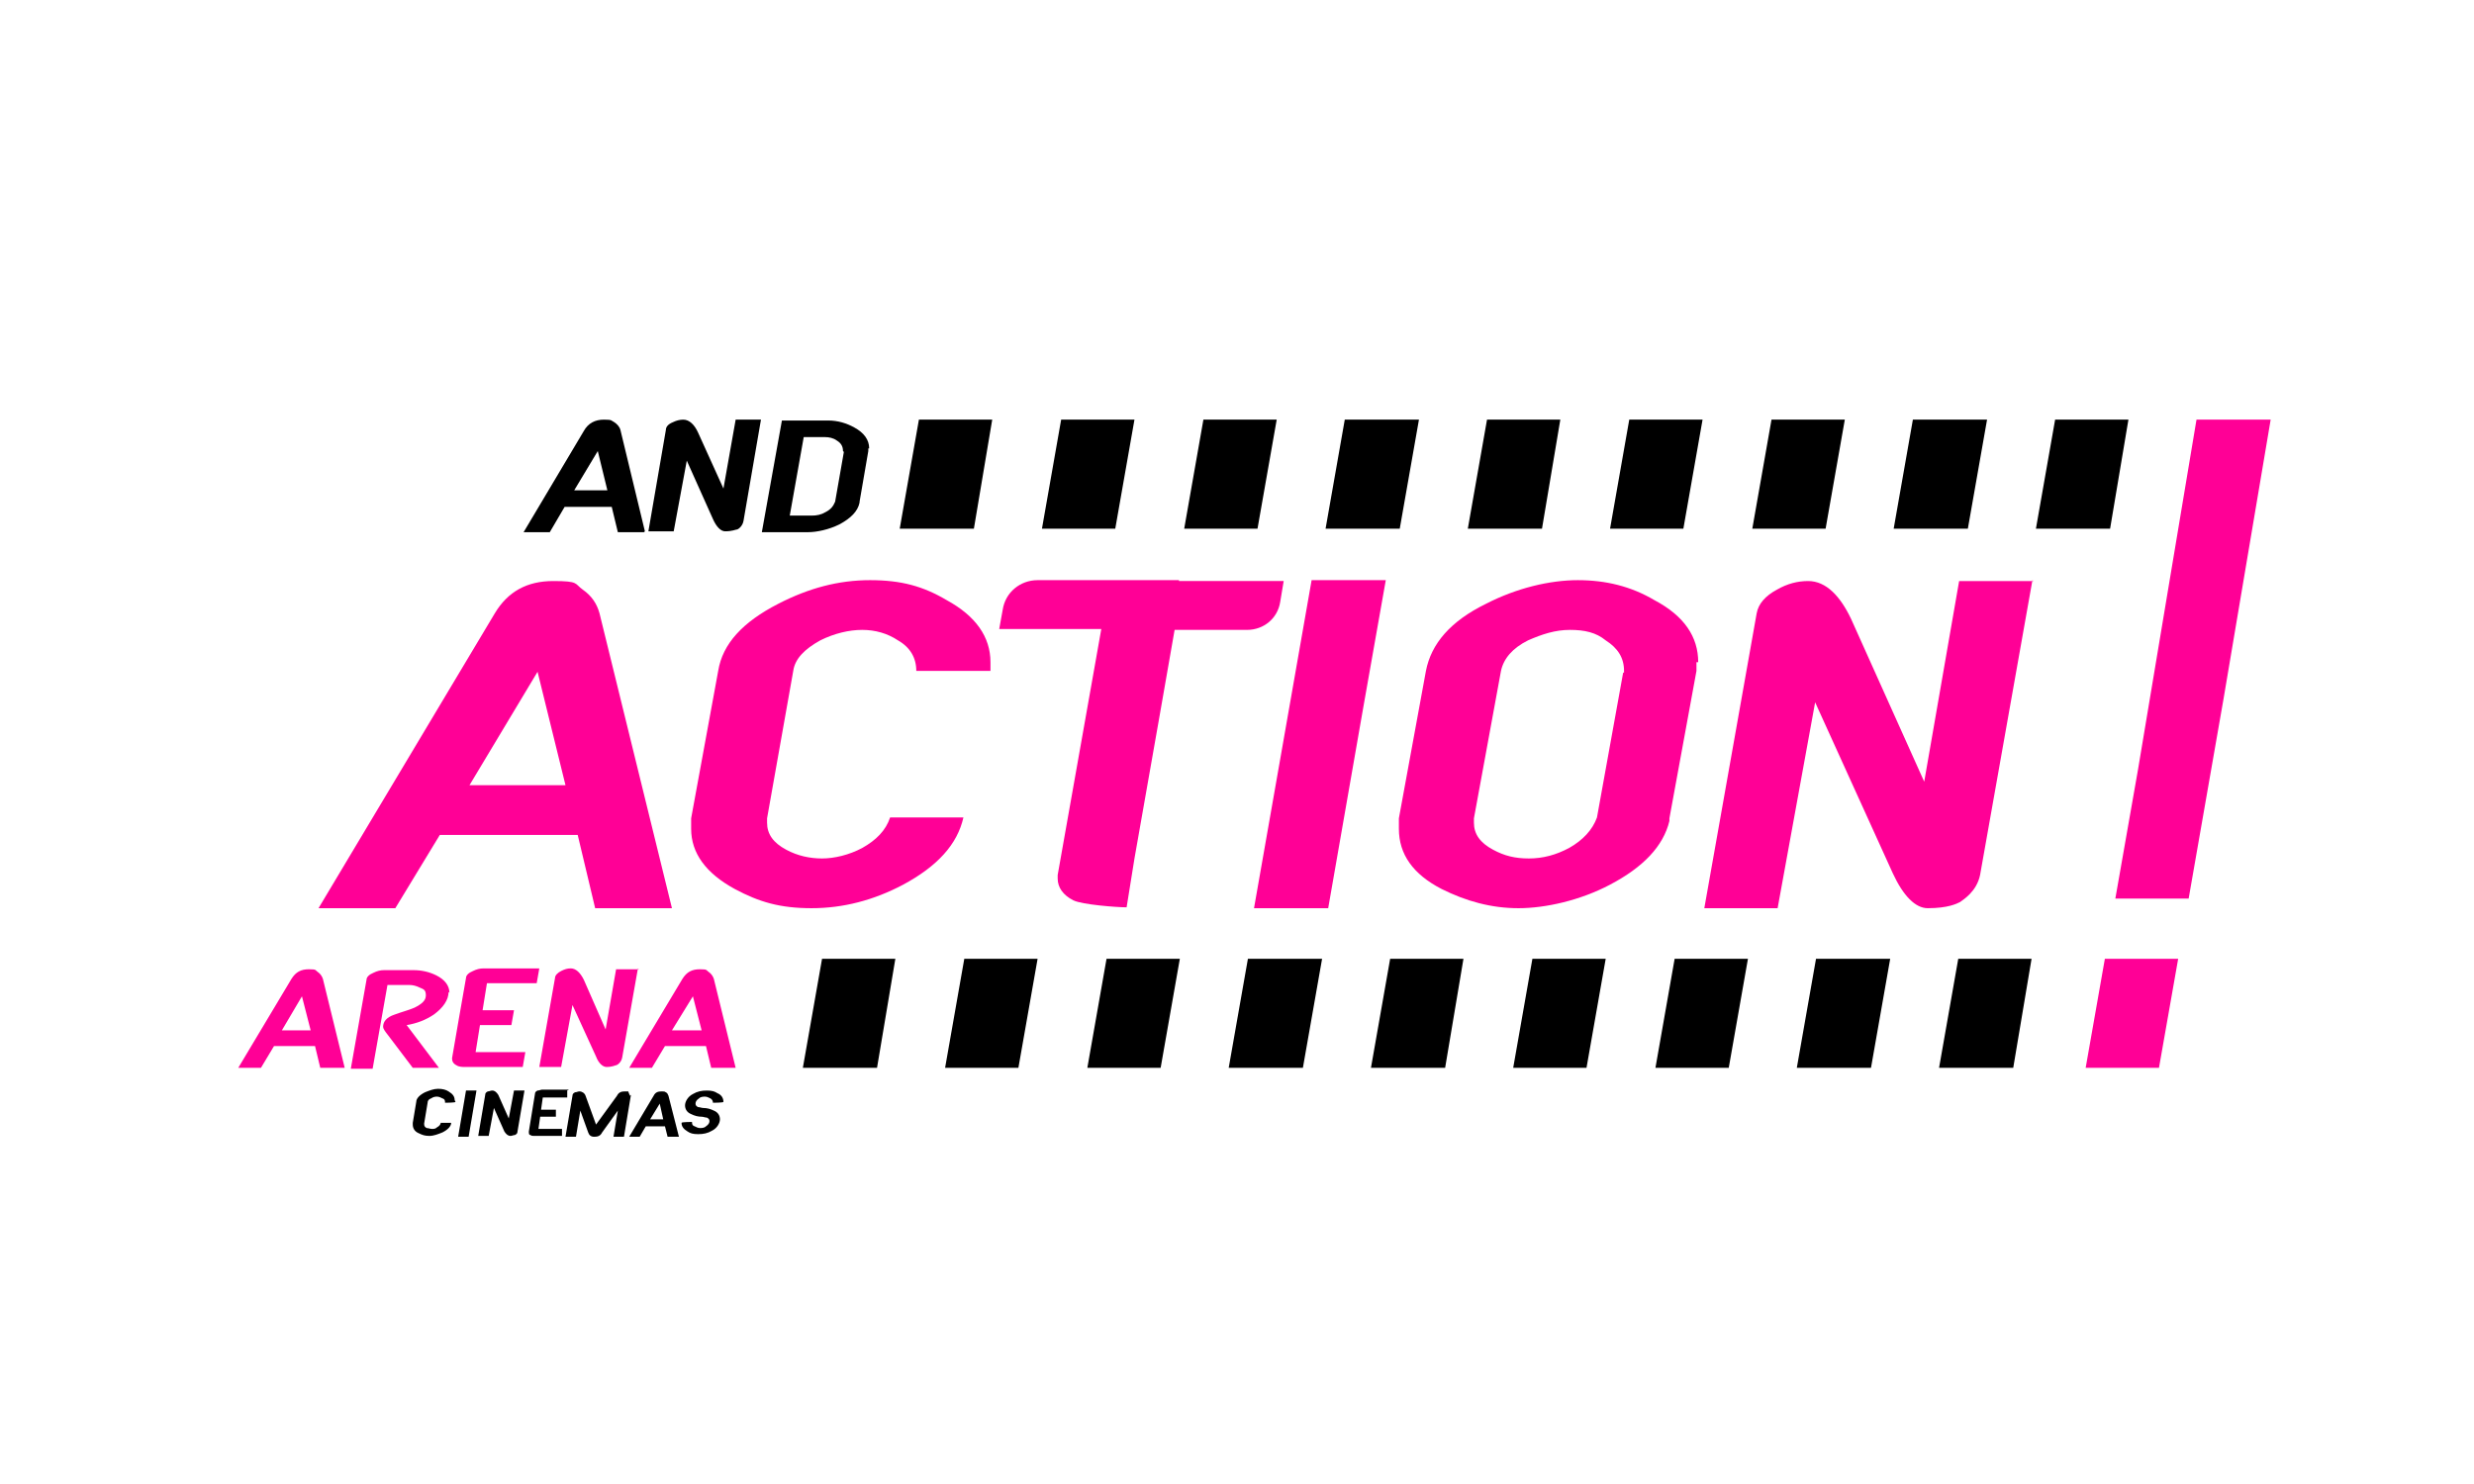 <?xml version="1.0" encoding="UTF-8"?>
<svg id="layer" xmlns="http://www.w3.org/2000/svg" version="1.1" viewBox="0 0 283.5 170.1">
  <!-- Generator: Adobe Illustrator 29.8.1, SVG Export Plug-In . SVG Version: 2.1.1 Build 2)  -->
  <defs>
    <style>
      .st0 {
        fill: #ff0096;
      }
    </style>
  </defs>
  <path class="st0" d="M35.6,118.1l-1-3.9-2.3,3.9h3.3ZM39.3,122.4h-2.6l-.6-2.5h-4.7l-1.5,2.5h-2.6l6.1-10.2c.5-.8,1.1-1.1,2-1.1s.7.1,1,.3c.3.2.5.5.6.8l2.5,10.2Z"/>
  <path class="st0" d="M51.4,113.7c0,.9-.6,1.8-1.7,2.6-.9.6-1.9,1-3.1,1.2l3.7,4.9h-3l-2.8-3.7c-.4-.5-.6-.8-.6-1,0-.6.4-1.1,1.3-1.4.8-.3,1.6-.5,2.3-.8.8-.4,1.3-.8,1.3-1.4s-.2-.7-.7-.9c-.4-.2-.8-.3-1.2-.3h-2.5l-1.7,9.6h-2.5l1.8-10.2c0-.3.3-.6.8-.8.4-.2.8-.3,1.2-.3h3.4c.9,0,1.8.2,2.6.6,1,.5,1.5,1.2,1.5,2"/>
  <path class="st0" d="M61.8,111l-.3,1.7h-5.7l-.5,3.1h3.6l-.3,1.7h-3.6l-.5,3.1h5.7l-.3,1.7h-6.6c-.3,0-.7,0-1-.2-.4-.2-.5-.5-.5-.8h0c0-.1,1.6-9.2,1.6-9.2,0-.3.3-.6.8-.8.4-.2.8-.3,1.2-.3h6.6Z"/>
  <path class="st0" d="M73.1,111l-1.8,10.2c-.1.6-.6.9-.7.9-.1,0-.4.2-1.1.2-.4,0-.9-.4-1.2-1.2l-2.7-5.9-1.3,7.1h-2.5l1.8-10.2c0-.3.3-.6.7-.8.4-.2.7-.3,1.1-.3.6,0,1.1.5,1.5,1.3l2.5,5.7,1.2-6.9h2.6Z"/>
  <path class="st0" d="M80.4,118.1l-1-3.9-2.4,3.9h3.3ZM84.1,122.4h-2.6l-.6-2.5h-4.7l-1.5,2.5h-2.6l6.1-10.2c.5-.8,1.1-1.1,2-1.1s.7.1,1,.3c.3.2.5.5.6.8l2.5,10.2Z"/>
  <path d="M52.2,126.3h0c0,.1-1.2.1-1.2.1,0-.2,0-.4-.3-.5-.2-.1-.4-.2-.6-.2s-.4,0-.7.2c-.3.1-.4.3-.4.5l-.4,2.4h0c0,.3.1.4.3.5.2,0,.4.1.6.1s.4,0,.6-.2c.2-.1.4-.3.4-.5h1.2c0,.4-.4.8-1,1.1-.5.2-1,.4-1.5.4s-.8-.1-1.2-.3c-.5-.2-.7-.6-.7-1v-.2s.4-2.4.4-2.4c0-.4.4-.8,1-1.1.5-.2,1-.4,1.5-.4s.9.1,1.2.3c.5.3.7.6.7,1"/>
  <polygon points="54.6 125 53.7 130.3 52.5 130.3 53.4 125 54.6 125"/>
  <path d="M60.1,125l-.8,4.7c0,.2-.1.3-.3.4-.2,0-.3.1-.5.1-.3,0-.5-.2-.7-.5l-1.2-2.7-.6,3.2h-1.2l.8-4.7c0-.2.1-.3.3-.4.2,0,.3-.1.5-.1.3,0,.5.2.7.5l1.2,2.7.6-3.2h1.2Z"/>
  <path d="M65,125v.8h-2.8l-.2,1.4h1.7v.8h-1.8l-.2,1.4h2.7v.8h-3.2c-.2,0-.3,0-.4-.1-.2,0-.2-.2-.2-.4h0c0,0,.7-4.3.7-4.3,0-.2.1-.3.3-.4.2,0,.4-.1.5-.1h3.1Z"/>
  <path d="M72.3,125.5h0c0,0-.8,4.8-.8,4.8h-1.2l.5-3-1.8,2.5c-.2.4-.5.5-.9.5s-.6-.2-.7-.5l-.9-2.5-.5,3h-1.2l.8-4.7c0-.2.1-.3.3-.4.2,0,.3-.1.5-.1.3,0,.6.2.7.5l1.2,3.3,2.4-3.3c.2-.4.5-.5.9-.5h.4c0,.1.2.5.2.5"/>
  <path d="M76,128.3l-.4-1.8-1.1,1.8h1.5ZM77.7,130.3h-1.2l-.3-1.2h-2.2l-.7,1.2h-1.2l2.8-4.7c.2-.4.5-.5.9-.5s.3,0,.5.1.2.2.3.4l1.2,4.7Z"/>
  <path d="M82.9,126.3h0c0,.1-1.2.1-1.2.1,0-.2-.1-.4-.3-.5-.2-.1-.4-.2-.6-.2s-.5,0-.7.2c-.3.2-.4.4-.4.6s.1.3.3.4c.2,0,.4.1.6.1.4,0,.8.1,1.2.3.5.2.7.6.7,1s-.3,1-.9,1.3c-.5.3-1,.4-1.6.4s-.9-.1-1.2-.3c-.5-.3-.7-.6-.7-1h0c0-.1,1.2-.1,1.2-.1,0,.2,0,.4.3.5.2.1.4.2.6.2s.5,0,.7-.2c.3-.2.4-.4.4-.6s-.1-.3-.3-.4c-.2,0-.4-.1-.6-.1-.4,0-.8-.1-1.2-.3-.5-.2-.7-.6-.7-1s.3-1,.9-1.3c.5-.3,1-.4,1.6-.4s.9.1,1.2.3c.5.2.7.6.7,1"/>
  <path class="st0" d="M64.8,90l-3.2-13-7.8,13h11ZM77,104.1h-8.8l-2-8.4h-15.8l-5.1,8.4h-8.8l20.2-33.8c1.5-2.5,3.7-3.7,6.7-3.7s2.4.3,3.4,1c1,.7,1.6,1.6,1.9,2.7l8.3,33.8Z"/>
  <path d="M69.6,56.2l-1.1-4.5-2.7,4.5h3.8ZM73.8,61h-3l-.7-2.9h-5.4l-1.7,2.9h-3l6.9-11.6c.5-.9,1.3-1.3,2.3-1.3s.8.1,1.2.3c.3.2.6.5.7.9l2.8,11.6Z"/>
  <path class="st0" d="M232.9,66.5l-6,33.8c-.4,1.9-1.9,2.8-2.3,3.1-.4.2-1.4.7-3.7.7-1.4,0-2.8-1.4-4-4l-8.9-19.6-4.3,23.6h-8.4l6-33.8c.2-1.1,1-2,2.3-2.7,1.2-.7,2.4-1,3.6-1,2.1,0,3.7,1.8,4.9,4.3l8.4,18.7,4-23h8.5Z"/>
  <path d="M87.2,48.1l-2,11.6c-.1.6-.6,1-.8,1-.1,0-.5.2-1.3.2-.5,0-1-.5-1.4-1.4l-3-6.7-1.5,8.1h-2.9l2-11.6c0-.4.3-.7.8-.9.4-.2.8-.3,1.2-.3.7,0,1.3.6,1.7,1.5l2.9,6.4,1.4-7.9h2.9Z"/>
  <path class="st0" d="M135.1,66.5h-16.2c-2,0-3.7,1.4-4,3.4h0s-.4,2.2-.4,2.2h11.7l-5,28.2v.4c0,1,.6,1.9,1.8,2.5,1,.5,5,.8,6.1.8l.9-5.6,2.8-15.9,1.8-10.3h8.3c1.9,0,3.5-1.3,3.8-3.2h0s.4-2.4.4-2.4h-12Z"/>
  <g>
    <polygon class="st0" points="150.3 66.5 146.3 89.3 143.7 104.1 152.2 104.1 156.2 81.2 158.8 66.5 150.3 66.5"/>
    <polygon class="st0" points="158.8 66.5 158.8 66.5 158.8 66.5 158.8 66.5"/>
  </g>
  <path class="st0" d="M113.5,75.9v1h-8.5c0-1.5-.7-2.7-2.1-3.5-1.2-.8-2.6-1.2-4.1-1.2s-3.2.4-4.8,1.2c-1.8,1-2.9,2.1-3.1,3.5l-3,16.9v.5c0,1.3.7,2.3,2.2,3.1,1.3.7,2.7,1,4.1,1s3.1-.4,4.6-1.2c1.6-.9,2.7-2,3.2-3.5h8.4c-.7,3.1-3,5.6-6.9,7.7-3.4,1.8-6.9,2.7-10.5,2.7s-6-.7-8.8-2.2c-3.3-1.8-5-4.1-5-6.9v-1.2c0,0,3.1-16.9,3.1-16.9.5-3.1,2.8-5.6,6.9-7.7,3.5-1.8,6.9-2.7,10.5-2.7s6.1.7,8.8,2.3c3.3,1.8,5,4.2,5,7.1"/>
  <path class="st0" d="M194.6,75.9c0-2.9-1.6-5.3-5-7.1-2.7-1.6-5.6-2.3-8.8-2.3s-7,.9-10.5,2.7c-4.1,2-6.3,4.6-6.9,7.7l-3.1,16.9v1.2c0,2.9,1.6,5.2,4.9,6.9,2.8,1.4,5.7,2.2,8.8,2.2s7.1-.9,10.5-2.7c3.8-2,6.1-4.4,6.8-7.3,0,0,0,0,0,0v-.3c0,0,0,0,0,0h0l3.1-16.9v-1ZM186,77.1l-3,16.6h0c-.5,1.4-1.6,2.6-3.2,3.5-1.5.8-3,1.2-4.6,1.2s-2.8-.3-4.1-1c-1.5-.8-2.2-1.8-2.2-3.1v-.5c0,0,3.1-16.9,3.1-16.9.3-1.4,1.3-2.6,3.1-3.5,1.6-.7,3.1-1.2,4.8-1.2s3,.3,4.1,1.2c1.4.9,2.1,2,2.1,3.5h0c0,0,0,.1,0,.2Z"/>
  <path d="M99.6,51.4c0-1-.6-1.8-1.7-2.4-.9-.5-1.9-.8-3-.8s-.2,0-.2,0h-2.2s-2.9,0-2.9,0l-2.3,12.8s4.3,0,5.3,0,2.4-.3,3.6-.9c1.3-.7,2.1-1.5,2.3-2.5,0,0,0,0,0,0h0c0-.1,0-.1,0-.1h0l1-5.8v-.3ZM96.7,51.8l-1,5.7h0c-.2.5-.5.9-1.1,1.2-.5.3-1,.4-1.6.4h-2.5l1.6-9h2.4c.5,0,1,.1,1.4.4.5.3.7.7.7,1.2h0s0,0,0,0Z"/>
  <polygon points="119.4 60.6 127.8 60.6 130 48.1 121.6 48.1 119.4 60.6"/>
  <polygon points="103.1 60.6 111.6 60.6 113.7 48.1 105.3 48.1 103.1 60.6"/>
  <polygon points="135.7 60.6 144.1 60.6 146.3 48.1 137.9 48.1 135.7 60.6"/>
  <polygon points="151.9 60.6 160.4 60.6 162.6 48.1 154.1 48.1 151.9 60.6"/>
  <polygon points="168.2 60.6 176.7 60.6 178.8 48.1 170.4 48.1 168.2 60.6"/>
  <polygon points="184.5 60.6 192.9 60.6 195.1 48.1 186.7 48.1 184.5 60.6"/>
  <polygon points="200.8 60.6 209.2 60.6 211.4 48.1 203 48.1 200.8 60.6"/>
  <polygon points="217 60.6 225.5 60.6 227.7 48.1 219.2 48.1 217 60.6"/>
  <polygon points="233.3 60.6 241.8 60.6 243.9 48.1 235.5 48.1 233.3 60.6"/>
  <polygon points="108.3 122.4 116.7 122.4 118.9 109.9 110.5 109.9 108.3 122.4"/>
  <polygon points="92 122.4 100.5 122.4 102.6 109.9 94.2 109.9 92 122.4"/>
  <polygon points="124.6 122.4 133 122.4 135.2 109.9 126.8 109.9 124.6 122.4"/>
  <polygon points="140.8 122.4 149.3 122.4 151.5 109.9 143 109.9 140.8 122.4"/>
  <polygon points="157.1 122.4 165.6 122.4 167.7 109.9 159.3 109.9 157.1 122.4"/>
  <polygon points="173.4 122.4 181.8 122.4 184 109.9 175.6 109.9 173.4 122.4"/>
  <polygon points="189.7 122.4 198.1 122.4 200.3 109.9 191.9 109.9 189.7 122.4"/>
  <polygon points="205.9 122.4 214.4 122.4 216.6 109.9 208.1 109.9 205.9 122.4"/>
  <polygon points="222.2 122.4 230.7 122.4 232.8 109.9 224.4 109.9 222.2 122.4"/>
  <g>
    <polygon class="st0" points="245 88.2 242.4 103 250.8 103 254.8 80.1 260.2 48.1 251.7 48.1 245 88.2"/>
    <polygon class="st0" points="239 122.4 247.4 122.4 249.6 109.9 241.2 109.9 239 122.4"/>
    <polygon class="st0" points="257.4 65.4 257.4 65.4 257.4 65.4 257.4 65.4"/>
  </g>
</svg>